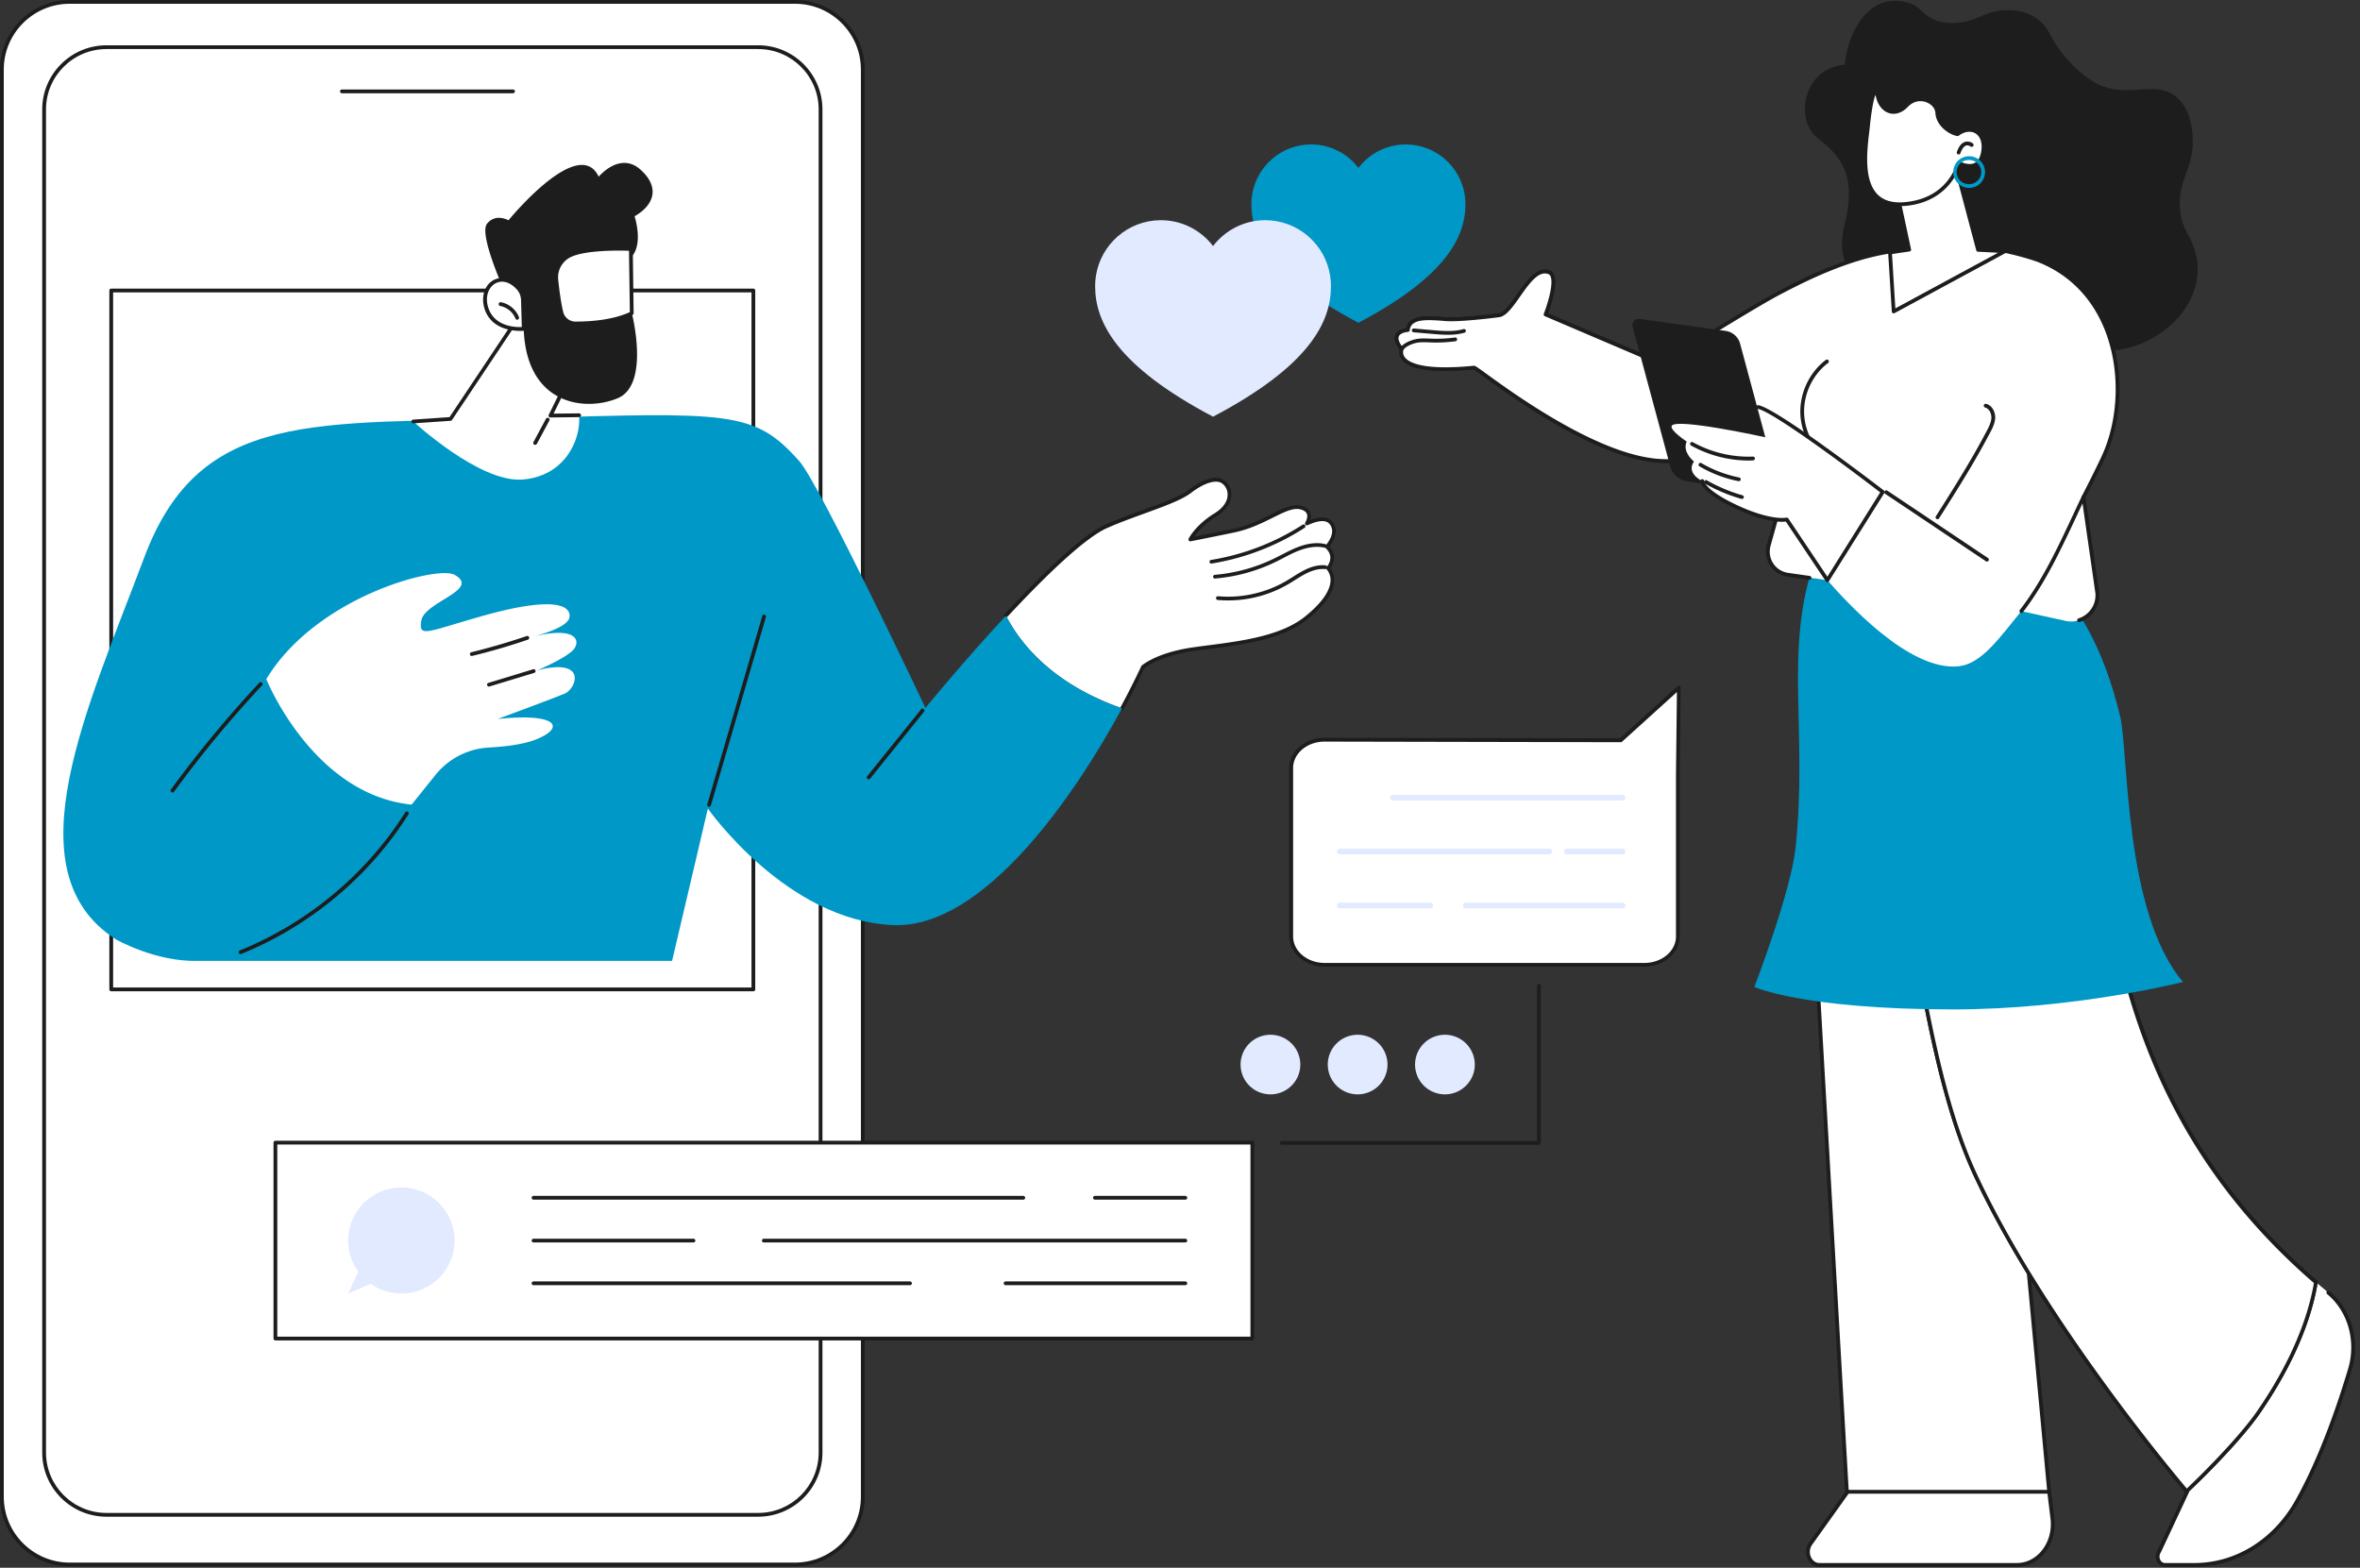 <svg xmlns="http://www.w3.org/2000/svg" width="420" height="279" fill="none"><rect width="100%" height="100%" fill="#333333" stroke="none"/><path fill="#fff" d="M12.402 278.421h129.079c6.628 0 12.066-5.409 12.066-12.037V12.372c0-6.613-5.422-12.037-12.066-12.037H12.402C5.773.335.336 5.745.336 12.372v254.012c0 6.612 5.422 12.037 12.066 12.037Z"/><path fill="#1D1D1D" d="M141.481 278.756H12.402C5.56 278.756 0 273.21 0 266.384V12.372C0 5.546 5.56 0 12.402 0h129.079c6.842 0 12.402 5.546 12.402 12.372v254.012c0 6.826-5.575 12.372-12.402 12.372ZM12.402.67C5.942.67.672 5.912.672 12.372v254.012c0 6.445 5.254 11.701 11.73 11.701h129.079c6.46 0 11.73-5.241 11.73-11.701V12.372c0-6.445-5.254-11.702-11.73-11.702H12.402Z"/><path fill="#1D1D1D" d="M134.927 269.918H18.954c-6.308 0-11.44-5.119-11.44-11.412V19.472c0-6.292 5.132-11.412 11.44-11.412h115.973c6.308 0 11.44 5.12 11.44 11.412v239.034c0 6.293-5.132 11.412-11.44 11.412ZM18.954 8.73c-5.942 0-10.768 4.815-10.768 10.742v239.034c0 5.927 4.826 10.742 10.768 10.742h115.973c5.942 0 10.768-4.815 10.768-10.742V19.472c0-5.927-4.826-10.742-10.768-10.742H18.954Z"/><path fill="#1D1D1D" d="M91.29 16.593H60.85a.339.339 0 0 1-.336-.335c0-.183.152-.336.336-.336h30.455c.184 0 .336.153.336.336a.352.352 0 0 1-.35.335ZM134.073 176.411H19.795a.339.339 0 0 1-.336-.335V51.698c0-.183.153-.335.336-.335h114.278c.183 0 .336.152.336.335v124.378a.329.329 0 0 1-.336.335Zm-113.942-.671h113.606V52.033H20.131V175.74Z"/><path fill="#fff" d="M236.13 97.302s1.695-1.798 1.161-3.46c-.535-1.645-2.154-1.888-4.735-.67 0 0 1.466-2.285-1.176-2.864-2.643-.594-6.171 2.971-11.868 4.144-5.697 1.174-7.683 1.555-7.683 1.555s1.192-2.347 4.491-4.389c3.299-2.041 2.856-4.86 1.298-5.911-1.329-.9-3.727.09-5.789 1.69-2.718 2.088-9.5 3.825-14.983 6.278-4.17 1.874-11.318 8.883-17.825 15.892 2.643 5.12 8.37 12.174 20.666 16.502a128.607 128.607 0 0 0 3.711-7.36s2.612-2.285 9.088-3.169c6.476-.899 15.014-1.554 19.948-5.516 4.948-3.961 5.437-7.039 3.91-8.883.015-.03 1.802-1.965-.214-3.84Z"/><path fill="#1D1D1D" d="M199.689 126.404a.256.256 0 0 1-.153-.046.332.332 0 0 1-.138-.457 144.413 144.413 0 0 0 3.712-7.344c.015-.046.046-.076.076-.107.107-.091 2.75-2.361 9.256-3.26.764-.107 1.558-.214 2.383-.32 6.155-.793 13.12-1.692 17.412-5.135 2.78-2.225 4.353-4.358 4.536-6.156.092-.853-.137-1.615-.672-2.255a.327.327 0 0 1 .016-.442c.061-.076 1.527-1.721-.199-3.337a.355.355 0 0 1-.107-.228c0-.091.031-.183.092-.244.015-.015 1.558-1.676 1.084-3.123-.168-.534-.458-.884-.87-1.067-.734-.32-1.91-.107-3.391.58a.352.352 0 0 1-.397-.077.344.344 0 0 1-.031-.396c0-.015.55-.884.275-1.554-.153-.381-.58-.656-1.237-.808-1.253-.274-2.795.503-4.766 1.478-1.863.93-4.169 2.087-6.964 2.666-5.621 1.158-7.683 1.555-7.698 1.555a.35.35 0 0 1-.336-.122.326.326 0 0 1-.031-.35c.046-.107 1.268-2.454 4.613-4.51 1.481-.915 2.306-2.073 2.321-3.277.016-.838-.366-1.615-1.038-2.072-1.054-.7-3.162-.046-5.407 1.676-1.68 1.295-4.888 2.453-8.279 3.687-2.26.823-4.612 1.677-6.781 2.636-3.421 1.54-9.546 7.009-17.718 15.801-.122.137-.336.137-.473.015-.138-.122-.138-.335-.015-.472 8.339-8.99 14.372-14.368 17.931-15.968 2.184-.975 4.536-1.829 6.827-2.667 3.345-1.203 6.492-2.346 8.095-3.58 1.971-1.509 4.628-2.758 6.186-1.692a3.061 3.061 0 0 1 1.329 2.636c-.015.838-.382 2.438-2.642 3.84-2.154 1.326-3.391 2.803-3.971 3.626 1.038-.198 3.192-.64 6.919-1.402 2.703-.563 4.887-1.645 6.796-2.605 2.078-1.036 3.727-1.874 5.209-1.539.886.198 1.466.61 1.71 1.204.199.472.138.96.031 1.356 1.329-.503 2.383-.594 3.162-.26.595.26 1.023.748 1.252 1.464.474 1.462-.565 2.956-1.023 3.535 1.497 1.615.611 3.245.183 3.824.519.731.748 1.6.657 2.529-.199 2.011-1.818 4.221-4.781 6.613-4.429 3.565-11.501 4.48-17.748 5.272-.809.107-1.604.213-2.367.32-5.82.807-8.462 2.742-8.859 3.047-1.039 2.255-2.322 4.785-3.696 7.314-.031.137-.153.198-.275.198Z"/><path fill="#1D1D1D" d="M218.567 106.855c-.626 0-1.237-.03-1.848-.076a.34.34 0 0 1-.306-.366.34.34 0 0 1 .367-.304c4.2.381 8.507-.595 12.142-2.728.382-.228.764-.472 1.146-.701a22.898 22.898 0 0 1 2.062-1.218c1.344-.686 2.612-.96 3.757-.854a.34.34 0 0 1 .306.366.342.342 0 0 1-.367.305c-1.008-.107-2.153.167-3.391.792-.687.35-1.359.777-2 1.173a28.86 28.86 0 0 1-1.161.716 21.331 21.331 0 0 1-10.707 2.895ZM216.23 102.97a.346.346 0 0 1-.336-.305.34.34 0 0 1 .305-.366 29.97 29.97 0 0 0 10.6-2.925c.443-.214.871-.442 1.298-.655.947-.488 1.94-1.006 2.964-1.387 1.771-.67 3.39-.838 4.796-.503.183.046.29.229.244.396a.328.328 0 0 1-.397.244c-1.283-.305-2.765-.137-4.414.473-.993.365-1.955.868-2.887 1.356-.443.228-.871.457-1.314.67a30.514 30.514 0 0 1-10.829 2.986c0 .016-.015.016-.03.016ZM215.589 100.303a.343.343 0 0 1-.336-.274.329.329 0 0 1 .275-.38 42.75 42.75 0 0 0 16.281-6.263.324.324 0 0 1 .459.091.322.322 0 0 1-.092.457c-4.964 3.216-10.692 5.41-16.541 6.354-.016.015-.031.015-.046.015Z"/><path fill="#0098C7" d="M179.024 109.567c-7.606 8.198-14.327 16.41-14.327 16.41s-18.817-39.829-22.452-43.912c-7.988-8.99-12.265-8.73-49.151-7.634-36.886 1.113-57.49-1.721-67.418 24.76-9.928 26.481-23.995 55.919-5.01 68.002 0 0 7.01 4.022 14.571 3.809h84.372l6.369-27.106s13.945 19.944 32.961 20.737c16.129.67 32.35-23.069 40.735-38.58-12.28-4.312-18.008-11.366-20.65-16.486Z"/><path fill="#1D1D1D" d="M42.813 169.798a.311.311 0 0 1-.305-.213c-.077-.168.015-.366.183-.442 12.112-4.922 22.56-13.652 29.433-24.577a.342.342 0 0 1 .458-.107.34.34 0 0 1 .107.457c-6.95 11.062-17.52 19.884-29.754 24.851-.03.031-.076.031-.122.031ZM30.701 141.031a.335.335 0 0 1-.198-.061.338.338 0 0 1-.076-.472 207.862 207.862 0 0 1 15.716-18.985c.122-.137.336-.137.474-.015.137.122.137.335.015.472a206.082 206.082 0 0 0-15.656 18.924.325.325 0 0 1-.274.137ZM154.602 138.685a.369.369 0 0 1-.214-.076.338.338 0 0 1-.046-.473l9.577-11.9a.336.336 0 0 1 .519.427l-9.577 11.9a.326.326 0 0 1-.259.122ZM126.192 143.576c-.031 0-.061 0-.092-.016-.183-.045-.275-.243-.229-.411l9.791-33.521c.045-.183.244-.274.412-.228.183.045.275.243.229.411l-9.79 33.521a.34.34 0 0 1-.321.244Z"/><path fill="#fff" d="M47.395 120.858s8.247 20.539 25.858 22.337l4.261-5.303a13.112 13.112 0 0 1 9.516-4.86c2.871-.153 6.247-.549 8.584-1.524 4.857-2.026 3.788-4.662-7.026-3.565 0 0 9.928-3.657 11.944-4.526 2.016-.868 4.108-6.429-4.903-4.129 0 0 5.728-2.407 6.659-3.976.932-1.57-.045-3.886-7.774-1.936 0 0 6.598-1.493 6.843-3.565.244-2.057-2.734-3.824-15.793-.107-9.73 2.774-11.074 3.81-10.585.747.534-3.352 10.646-5.485 5.926-8.152-3.04-1.721-24.606 3.825-33.51 18.559Z"/><path fill="#1D1D1D" d="M87.016 122.183a.339.339 0 0 1-.321-.243.317.317 0 0 1 .23-.412l7.957-2.422a.317.317 0 0 1 .412.228.317.317 0 0 1-.229.412l-7.958 2.422c-.03 0-.06.015-.091.015ZM83.958 116.744a.327.327 0 0 1-.32-.259.337.337 0 0 1 .244-.412 115.545 115.545 0 0 0 9.852-2.879.33.33 0 0 1 .427.213.33.33 0 0 1-.214.427 110.53 110.53 0 0 1-9.912 2.895c-.016.015-.046.015-.077.015Z"/><path fill="#fff" d="M91.272 57.945 80.183 74.553l-6.628.457S85.33 85.935 92.983 85.34c7.484-.578 10.447-7.008 10.081-11.442l-5.102.06 3.33-6.78c.015.016-1.466-12.296-10.02-9.233Z"/><path fill="#1D1D1D" d="M73.572 75.346a.345.345 0 0 1-.337-.305.34.34 0 0 1 .306-.366l6.46-.442L91 57.763a.373.373 0 0 1 .168-.138c2.169-.777 4.108-.67 5.743.335 3.879 2.393 4.704 8.899 4.735 9.173 0 .06 0 .122-.031.183l-3.1 6.293 4.551-.046c.183.015.336.152.336.335a.339.339 0 0 1-.336.335l-5.101.061c-.123.015-.23-.06-.29-.152-.062-.092-.077-.229-.016-.32l3.284-6.69c-.122-.807-1.054-6.52-4.414-8.593-1.42-.883-3.131-.99-5.056-.32L80.445 74.736a.356.356 0 0 1-.26.152l-6.629.457h.016Z"/><path fill="#1D1D1D" d="M95.23 79.17a.258.258 0 0 1-.154-.046.331.331 0 0 1-.137-.457l2.23-4.144a.333.333 0 0 1 .458-.138c.168.092.23.29.138.458l-2.23 4.16a.352.352 0 0 1-.306.167ZM89.9 52.064s-4.75-10.33-3.222-12.25c1.527-1.92 3.818-.61 3.818-.61s12.494-15.313 16.053-7.755c0 0 3.788-4.602 7.499-1.204 3.712 3.398 1.955 6.506-1.115 8.243 0 0 1.818 5.485-.977 7.603-2.78 2.118-1.192 8.624.488 9.645 0 0 3.3 12.738-2.535 15.145-5.835 2.423-16.236 1.174-16.71-12.357l-3.299-6.46Z"/><path fill="#fff" d="m93.049 53.405.152 5.12s-5.376.578-6.674-3.78c-1.192-4.007 2.703-6.826 5.697-3.428.52.58.81 1.326.825 2.088Z"/><path fill="#1D1D1D" d="M92.62 58.89c-1.513 0-5.316-.366-6.416-4.038-.61-2.072.046-4.13 1.62-4.997 1.16-.64 2.993-.64 4.658 1.249.55.625.87 1.447.901 2.3l.153 5.12c0 .168-.122.32-.306.35 0-.015-.229.016-.61.016Zm-3.27-8.761c-.411 0-.809.106-1.19.304-1.054.58-1.91 2.149-1.299 4.206 1.039 3.504 4.873 3.61 6.003 3.565l-.138-4.8a2.907 2.907 0 0 0-.733-1.873c-.825-.915-1.756-1.402-2.642-1.402Z"/><path fill="#1D1D1D" d="M92.052 56.91a.345.345 0 0 1-.32-.214 3.672 3.672 0 0 0-2.704-2.24.345.345 0 0 1-.275-.396.345.345 0 0 1 .397-.274c1.42.259 2.688 1.31 3.207 2.65a.327.327 0 0 1-.198.428.139.139 0 0 1-.107.045Z"/><path fill="#fff" d="M112.29 44.293s-7.591-.38-10.798 1.113a4.334 4.334 0 0 0-2.49 4.373c.199 1.843.489 4.113.886 5.805a2.58 2.58 0 0 0 2.505 1.98c2.444 0 6.827-.228 10.035-1.813l-.138-11.458Z"/><path fill="#1D1D1D" d="M102.5 57.9h-.092c-1.359 0-2.52-.93-2.84-2.24-.428-1.783-.718-4.16-.902-5.851a4.672 4.672 0 0 1 2.673-4.708c3.253-1.509 10.646-1.158 10.951-1.143a.335.335 0 0 1 .321.335l.153 11.443a.367.367 0 0 1-.183.305c-3.238 1.6-7.668 1.859-10.081 1.859Zm7.667-13.302c-2.459 0-6.476.168-8.538 1.128a3.998 3.998 0 0 0-2.29 4.022c.167 1.66.473 4.023.885 5.76a2.252 2.252 0 0 0 2.184 1.721h.077c2.306 0 6.491-.228 9.607-1.691l-.153-10.91c-.336-.015-.977-.03-1.772-.03ZM328.294 11.534C328.905 5.41 332.265.884 335.87.29c2.688-.442 4.536.502 4.536.502 1.527.777 1.894 1.768 3.666 2.636.779.381 1.787.64 3.253.656 4.521.045 5.666-2.27 9.882-2.27.932 0 3.223.03 5.269 1.462 1.681 1.173 2.185 2.605 3.147 4.236 0 0 2.367 4.038 6.522 6.765 6.063 3.992 11.455-.61 15.487 3.26 2.398 2.301 2.551 5.912 2.597 7.238.214 5.15-2.719 7.237-2.261 12.525.122 1.401.55 2.91 1.512 4.616 7.362 13.165-11.928 26.588-22.849 17.477-10.05-8.396-18.023-12.92-22.346-8.609-4.322 4.312-19.29 2.026-15.991-10.97 2.428-9.569-1.558-12.555-4.949-15.359-4.017-3.306-2.337-12.418 4.949-12.92Z"/><path fill="#fff" d="M365.26 270.238c.534 4.358-2.459 8.259-6.323 8.259h-35.13c-1.711 0-2.673-2.271-1.588-3.779l6.476-9.066-.016-.168h36.001l.58 4.754Z"/><path fill="#1D1D1D" d="M358.937 278.832h-35.13c-.855 0-1.634-.488-2.062-1.326-.488-.96-.412-2.133.199-2.986l6.476-9.066a.338.338 0 0 1 .55.396l-6.476 9.066a2.197 2.197 0 0 0-.153 2.286c.321.609.84.96 1.451.96h35.13c1.603 0 3.1-.701 4.246-1.981 1.374-1.554 2.016-3.703 1.756-5.897l-.58-4.769a.352.352 0 0 1 .29-.381c.183-.03.351.107.382.29l.58 4.769c.29 2.377-.412 4.723-1.909 6.414-1.268 1.433-2.963 2.225-4.75 2.225Z"/><path fill="#fff" d="m352.002 129.801 12.677 135.683h-36l-7.927-138.029 31.25 2.346Z"/><path fill="#1D1D1D" d="M364.679 265.82h-36a.336.336 0 0 1-.336-.32l-7.927-138.03c0-.091.031-.198.107-.259s.168-.107.26-.091l31.25 2.361c.168.016.29.137.305.305l12.677 135.668a.29.29 0 0 1-.091.259.362.362 0 0 1-.245.107ZM329 265.149h35.313l-12.616-135.028-30.594-2.3L329 265.149Z"/><path fill="#fff" d="M401.807 251.512c4.537-6.49 8.905-14.733 10.356-23.327.718.625 1.451 1.234 2.199 1.859 3.773 3.108 5.346 8.624 3.864 13.622-1.985 6.628-5.162 15.846-9.378 23.434-3.971 7.13-10.905 11.412-18.328 11.412h-5.208c-1.085 0-1.696-1.417-1.039-2.392l4.995-10.635s-.031-.031-.092-.107c4.414-4.175 10.019-10.117 12.631-13.866Z"/><path fill="#fff" d="m349.19 109.064 3.895-6.14s16.755 14.277 20.268 43.928c3.223 27.167 10.096 56.543 38.811 81.318-1.451 8.609-5.819 16.837-10.356 23.327-2.612 3.749-8.217 9.691-12.662 13.866-1.588-1.874-25.492-30.138-37.665-56.391-12.601-27.167-11.531-75.712-23.659-76.534l21.368-23.374Z"/><path fill="#1D1D1D" d="M389.162 265.713h-.015a.32.32 0 0 1-.245-.122c-1.038-1.219-25.446-30.031-37.71-56.467-5.637-12.159-8.554-28.584-11.12-43.09-3.116-17.613-5.804-32.819-12.265-33.246a.353.353 0 0 1-.29-.213.328.328 0 0 1 .061-.351l21.338-23.358 3.879-6.11a.347.347 0 0 1 .229-.152.365.365 0 0 1 .275.076c.046.031 4.277 3.687 8.874 10.925 4.246 6.674 9.684 17.842 11.501 33.231 3.284 27.624 10.234 56.559 38.689 81.105a.303.303 0 0 1 .107.305c-1.573 9.325-6.522 17.903-10.402 23.465-2.749 3.946-8.507 9.98-12.707 13.911-.031.061-.123.091-.199.091ZM328.51 132.209c6.491 1.326 9.027 15.694 12.219 33.719 2.566 14.459 5.453 30.839 11.058 42.922 11.746 25.323 34.672 52.841 37.39 56.056 4.139-3.916 9.684-9.737 12.357-13.576 3.818-5.47 8.675-13.881 10.264-23.008-28.516-24.668-35.496-53.709-38.78-81.41-3.208-27.03-17.641-41.383-19.871-43.455l-3.681 5.805c-.016.016-.016.031-.031.046l-20.925 22.901Z"/><path fill="#fff" d="M369.55 129.695a88.572 88.572 0 0 1 3.803 17.172c3.223 27.167 10.096 56.543 38.811 81.318-1.451 8.609-5.819 16.837-10.356 23.327-2.612 3.749-8.217 9.691-12.662 13.866-1.588-1.874-25.492-30.138-37.665-56.391-12.601-27.167-11.531-75.712-23.659-76.534l2.52-2.758h39.208Z"/><path fill="#1D1D1D" d="M389.162 265.713h-.015a.32.32 0 0 1-.245-.122c-1.038-1.219-25.461-30.047-37.711-56.467-5.636-12.159-8.553-28.584-11.119-43.09-3.116-17.613-5.804-32.819-12.265-33.246a.355.355 0 0 1-.29-.213.328.328 0 0 1 .061-.351l2.52-2.758a.306.306 0 0 1 .245-.106h39.208a.33.33 0 0 1 .32.228c1.848 5.683 3.147 11.473 3.819 17.233 3.284 27.624 10.233 56.559 38.688 81.105a.3.3 0 0 1 .107.305c-1.573 9.325-6.522 17.903-10.401 23.464-2.75 3.947-8.523 9.98-12.708 13.911-.046.077-.138.107-.214.107ZM328.51 132.209c6.491 1.325 9.027 15.694 12.219 33.719 2.566 14.459 5.453 30.839 11.058 42.922 11.73 25.308 34.672 52.841 37.39 56.056 4.139-3.916 9.684-9.737 12.357-13.561 3.818-5.47 8.675-13.881 10.264-23.008-28.516-24.668-35.496-53.709-38.78-81.409-.672-5.638-1.925-11.306-3.727-16.867H330.48l-1.97 2.148Z"/><path fill="#1D1D1D" d="M390.506 278.832h-5.208c-.581 0-1.115-.335-1.421-.884a1.986 1.986 0 0 1 .076-1.996l4.98-10.605a.335.335 0 0 1 .611.275l-4.98 10.635c0 .015-.015.03-.03.046-.26.38-.29.914-.061 1.325.183.335.473.533.825.533h5.208c7.377 0 14.113-4.205 18.038-11.229 4.246-7.618 7.423-16.913 9.348-23.358 1.466-4.891-.046-10.224-3.742-13.271-.138-.122-.168-.335-.046-.472.122-.138.336-.168.473-.046 3.91 3.215 5.499 8.837 3.971 13.972-1.939 6.476-5.132 15.816-9.408 23.495-4.048 7.253-11.013 11.58-18.634 11.58Z"/><path fill="#0098C7" d="M388.503 174.75c-10.554-12.327-9.668-40.926-11.195-47.295-5.881-24.348-18.207-29.346-22.88-29.772l-.062-6.217s-29.906 4.053-31.433 8.396c-5.498 15.739-1.191 30.199-3.375 50.951-.84 7.969-7.347 24.836-7.347 24.836s8.721 3.977 35.359 3.992c21.841 0 40.933-4.891 40.933-4.891Z"/><path fill="#fff" d="m295.407 64.65-20.344-8.685s2.642-6.75.595-7.512c-3.436-1.28-6.246 7.222-8.843 7.633 0 0-6.904.915-9.561.701-2.658-.198-6.431-.7-6.706 1.935 0 0-3.665.183-1.099 3.368 0 0-2.062 4.769 12.876 3.306.504-.046 20.695 16.639 34.075 16.639 9.989 0 20.391-5.653 20.391-5.653l.168-22.932c.015 0-15.61 7.939-21.552 11.2Z"/><path fill="#1D1D1D" d="M296.416 82.37c-11.211 0-27.188-11.61-32.442-15.435-.794-.579-1.481-1.082-1.695-1.204-7.133.686-11.44.092-12.83-1.797-.535-.732-.458-1.433-.367-1.768-.809-1.051-1.053-1.92-.748-2.605.367-.823 1.42-1.067 1.924-1.143.489-2.499 3.941-2.225 6.492-2.011l.519.045c2.581.198 9.424-.7 9.5-.7.947-.153 2.093-1.783 3.208-3.368 1.68-2.392 3.574-5.089 5.804-4.266.336.122.596.38.764.762.763 1.69-.627 5.744-1.054 6.887l19.901 8.486c5.972-3.275 21.277-11.046 21.429-11.122a.374.374 0 0 1 .336.015c.107.06.153.168.153.29l-.168 22.93a.326.326 0 0 1-.168.29c-.107.076-10.6 5.714-20.558 5.714Zm-34.061-17.309c.184 0 .382.137 2.032 1.34 5.208 3.78 21.047 15.299 32.044 15.299 9.088 0 18.649-4.8 20.054-5.531l.168-22.185c-2.703 1.371-15.793 8.045-21.062 10.94-.092.046-.199.06-.29.015l-20.345-8.685a.338.338 0 0 1-.183-.426c.55-1.387 1.817-5.272 1.191-6.674-.091-.213-.214-.335-.397-.396-1.741-.655-3.406 1.721-5.025 4.022-1.237 1.768-2.413 3.444-3.65 3.642-.291.046-6.981.914-9.638.7l-.535-.045c-3.054-.244-5.605-.29-5.804 1.676a.343.343 0 0 1-.321.305c-.366.015-1.359.198-1.619.777-.198.457.062 1.173.779 2.057a.354.354 0 0 1 .046.35c-.015.03-.259.656.245 1.326.702.945 3.238 2.392 12.295 1.508-.015-.015 0-.015.015-.015Z"/><path fill="#fff" d="M362.536 46.229c-12.815-4.297-21.506-1.798-21.506-1.798-8.966-.153-18.955 4.617-24.056 7.511-4.979 2.82-15.625 9.432-21.567 12.708l-20.344-8.685s2.642-6.75.596-7.512c-3.437-1.28-6.247 7.222-8.844 7.634 0 0-6.904.914-9.561.7-2.658-.197-6.431-.7-6.706 1.936 0 0-3.665.183-1.099 3.367 0 0-2.062 4.77 12.876 3.306.504-.045 20.695 16.639 34.075 16.639 2.902 0 5.835-.472 8.538-1.158l12.372 7.009-2.566 9.157c-.672 2.407.932 4.861 3.421 5.211l7.041 1.006c3.376 3.809 14.633 16.364 23.491 15.297 4.017-.487 7.256-5.195 11.028-9.797l8.172 1.798c2.947.427 5.544-1.95 5.376-4.921l-2.474-17.172c1.344-2.62 2.428-4.8 3.406-6.841 5.193-10.91 3.436-29.666-11.669-35.395Z"/><path fill="#1D1D1D" d="M370.005 110.71a.344.344 0 0 1-.321-.228.342.342 0 0 1 .214-.427 4.34 4.34 0 0 0 3.024-4.403l-2.459-17.142a.289.289 0 0 1 .03-.198c1.375-2.681 2.459-4.845 3.406-6.841 3.238-6.796 3.498-15.77.642-22.87-2.322-5.76-6.507-9.935-12.127-12.068-12.555-4.205-21.2-1.813-21.292-1.782-.031.015-.061.015-.092.015h-.397c-9.103 0-19.168 5.226-23.506 7.481-2.642 1.371-6.98 4.007-11.18 6.552-3.727 2.27-7.592 4.617-10.387 6.14a.325.325 0 0 1-.29.015l-20.344-8.684a.338.338 0 0 1-.184-.427c.55-1.387 1.818-5.272 1.192-6.674-.092-.213-.214-.335-.397-.396-1.742-.655-3.407 1.722-5.026 4.022-1.237 1.768-2.413 3.444-3.65 3.642-.29.046-6.98.914-9.638.701l-.534-.046c-3.055-.243-5.606-.29-5.804 1.676a.344.344 0 0 1-.321.305c-.367.015-1.359.198-1.619.777-.199.457.061 1.173.779 2.057a.356.356 0 0 1 .046.35c-.016.031-.26.656.244 1.326.703.945 3.238 2.392 12.295 1.509.199-.016.291.03 2.078 1.325 5.208 3.779 21.047 15.298 32.044 15.298 2.581 0 5.422-.381 8.462-1.143a.344.344 0 0 1 .244.03l12.372 7.01a.32.32 0 0 1 .152.38l-2.566 9.158a3.853 3.853 0 0 0 .474 3.108 3.824 3.824 0 0 0 2.658 1.691l3.849.549c.183.03.305.198.29.381-.031.182-.199.32-.382.289l-3.849-.548a4.497 4.497 0 0 1-3.696-5.653l2.489-8.898-12.02-6.811c-3.04.746-5.896 1.127-8.492 1.127-11.211 0-27.188-11.61-32.442-15.435-.794-.579-1.481-1.081-1.695-1.203-7.133.685-11.44.091-12.83-1.798-.535-.732-.458-1.432-.367-1.768-.809-1.051-1.053-1.92-.748-2.605.367-.823 1.42-1.067 1.924-1.143.489-2.499 3.941-2.224 6.492-2.011l.519.046c2.597.198 9.424-.701 9.5-.701.947-.153 2.093-1.783 3.208-3.368 1.68-2.392 3.574-5.089 5.804-4.266.336.122.596.381.764.762.763 1.691-.627 5.744-1.054 6.887l19.901 8.487c2.765-1.524 6.553-3.825 10.218-6.05 4.201-2.559 8.554-5.195 11.211-6.581 4.43-2.301 14.801-7.695 24.179-7.558.748-.198 9.393-2.3 21.658 1.813 5.804 2.21 10.142 6.506 12.524 12.449 2.918 7.252 2.658 16.44-.672 23.403a329.66 329.66 0 0 1-3.36 6.765l2.459 17.066a5.054 5.054 0 0 1-3.498 5.119c-.03.015-.061.015-.106.015Z"/><path fill="#1D1D1D" d="M249.464 62.44a.407.407 0 0 1-.183-.045.338.338 0 0 1-.107-.458c.596-.96 2.169-1.462 2.917-1.6.764-.137 1.558-.106 2.307-.076.152 0 .305.016.443.016 1.359.045 2.749-.03 4.093-.214.183-.03.351.107.382.29.03.183-.107.35-.29.38-1.39.184-2.811.26-4.216.214-.153 0-.305-.015-.458-.015-.749-.03-1.467-.061-2.154.06-.916.168-2.092.686-2.459 1.296a.341.341 0 0 1-.275.152ZM257.666 59.576c-.946 0-1.878-.076-2.749-.153l-3.345-.289a.34.34 0 0 1-.305-.366.34.34 0 0 1 .366-.304l3.345.29c1.818.151 3.697.319 5.468-.184.184-.045.367.046.413.229.046.183-.046.365-.229.411-.963.274-1.971.366-2.964.366ZM327.438 83.711c-.046 0-.092-.015-.138-.03-3.665-1.585-6.354-5.181-6.827-9.142-.474-3.962 1.283-8.076 4.46-10.483a.352.352 0 0 1 .473.06.35.35 0 0 1-.061.473c-3.009 2.27-4.658 6.14-4.2 9.873.443 3.733 2.963 7.1 6.43 8.594a.334.334 0 0 1 .168.442.311.311 0 0 1-.305.213ZM344.804 92.396a.406.406 0 0 1-.183-.046.338.338 0 0 1-.107-.457c2.887-4.556 6.17-9.721 8.782-14.688l.168-.305c.413-.762.794-1.493.917-2.316.107-.823-.275-1.828-1.085-2.057a.336.336 0 0 1-.244-.411.337.337 0 0 1 .412-.244c1.192.32 1.741 1.676 1.589 2.788-.138.945-.565 1.752-.993 2.545l-.168.305c-2.627 4.997-5.911 10.178-8.813 14.749-.046.076-.153.137-.275.137ZM353.603 99.938a.298.298 0 0 1-.184-.061l-17.916-11.991a.34.34 0 1 1 .382-.564l17.916 11.991a.34.34 0 0 1 .092.472.33.33 0 0 1-.29.153ZM359.729 109.095a.324.324 0 0 1-.199-.076c-.152-.107-.168-.32-.061-.472 3.834-4.937 6.644-10.895 9.348-16.67.565-1.203 1.115-2.391 1.68-3.565a.318.318 0 0 1 .443-.152.317.317 0 0 1 .153.442c-.565 1.173-1.115 2.361-1.68 3.565-2.719 5.805-5.545 11.809-9.424 16.806a.325.325 0 0 1-.26.122ZM300.312 85.676l13.716 1.905c1.36.183 2.475-1.067 2.123-2.392l-6.476-24.044a3.114 3.114 0 0 0-2.55-2.255l-15.32-2.133c-.81-.107-1.466.64-1.252 1.417l6.674 24.76c.367 1.447 1.589 2.529 3.085 2.742Z"/><path fill="#fff" d="m325.207 103.259 9.852-15.694S316.135 73 312.881 72.465l1.405 5.38s-16.159-3.566-16.785-2.042c-.336.807 2.688 2.788 2.688 2.788s-.993 1.524 1.283 3.565c0 0-1.589 1.829 1.481 3.474 0 0-.122 1.722 6.079 4.602 6.201 2.895 8.951 2.24 8.951 2.24l7.224 10.787Z"/><path fill="#1D1D1D" d="M325.208 103.595a.34.34 0 0 1-.275-.153l-7.117-10.62c-.81.092-3.635.183-8.935-2.3-6.232-2.91-6.278-4.74-6.263-4.937a.332.332 0 0 1 .367-.305c.183.015.321.168.305.335 0 .061.229 1.661 5.881 4.297 5.972 2.788 8.706 2.225 8.736 2.21.138-.031.275.03.352.136l6.949 10.377 9.409-15.009c-6.598-5.073-19.321-14.444-21.781-14.855a.329.329 0 0 1-.274-.381.329.329 0 0 1 .381-.275c3.284.549 21.552 14.582 22.331 15.176a.333.333 0 0 1 .076.442l-9.852 15.694a.327.327 0 0 1-.29.168Z"/><path fill="#1D1D1D" d="M311.262 81.959c-3.604 0-7.148-.915-10.309-2.667-.168-.091-.214-.29-.138-.457.092-.168.29-.213.458-.137a20.487 20.487 0 0 0 10.692 2.56c.183-.016.336.137.351.32a.35.35 0 0 1-.321.35c-.244.015-.488.03-.733.03ZM309.461 85.63h-.061a22.22 22.22 0 0 1-6.95-2.635.345.345 0 0 1-.122-.458c.092-.152.306-.213.458-.122a21.761 21.761 0 0 0 6.736 2.56c.183.03.306.214.26.396a.327.327 0 0 1-.321.26ZM309.994 88.8c-.03 0-.061 0-.091-.016a29.303 29.303 0 0 1-6.461-2.712c-.168-.091-.214-.29-.122-.457.091-.167.29-.213.458-.122a28.799 28.799 0 0 0 6.323 2.651c.184.046.275.244.23.412a.374.374 0 0 1-.337.244Z"/><path fill="#fff" d="m347.692 28.142 4.353 16.334 4.751.244-19.78 10.711-.657-10.513 3.422-.488-2.658-12.296 10.569-3.992Z"/><path fill="#1D1D1D" d="M337.016 55.766a.346.346 0 0 1-.168-.045.303.303 0 0 1-.168-.275l-.657-10.513a.322.322 0 0 1 .29-.35l3.055-.442-2.566-11.946a.339.339 0 0 1 .214-.38l10.569-3.978a.347.347 0 0 1 .275.016.293.293 0 0 1 .168.213l4.277 16.09 4.521.229c.152 0 .275.121.305.259.031.152-.03.304-.168.365l-19.795 10.712a.295.295 0 0 1-.152.045Zm-.306-10.559.596 9.676 18.282-9.904-3.574-.183a.312.312 0 0 1-.305-.244l-4.246-15.968-9.943 3.748 2.581 12.022a.38.38 0 0 1-.046.259c-.046.076-.137.122-.229.137l-3.116.457Z"/><path fill="#fff" d="M332.432 22.504c-.382 3.78-2.429 14.475 6.414 13.79 8.233-.64 9.73-7.33 9.73-7.33s3.528 1.982 4.276-1.751c.749-3.733-2.123-5.15-4.49-3.353-1.283-.198-3.482-1.675-3.605-3.793-.122-2.118-3.421-3.49-5.483-1.31-1.985 2.117-4.49 1.111-5.101-1.646-.52-2.27-1.299.944-1.741 5.393Z"/><path fill="#1D1D1D" d="M338.068 36.66c-1.894 0-3.39-.564-4.444-1.661-2.673-2.773-2.032-8.228-1.635-11.474.046-.396.092-.746.123-1.05.641-6.37 1.374-6.416 1.664-6.43.52-.031.673.685.749 1.035.29 1.28 1.023 2.194 1.955 2.438.855.229 1.772-.107 2.581-.96a3.696 3.696 0 0 1 3.987-.99c1.191.426 2.016 1.417 2.077 2.514.107 1.89 2.062 3.2 3.192 3.459 1.207-.869 2.597-.99 3.635-.35 1.161.73 1.635 2.27 1.268 4.128-.229 1.174-.764 1.95-1.558 2.316-1.039.473-2.245.092-2.841-.167-.489 1.478-2.719 6.628-9.913 7.191h-.84Zm-5.3-14.11c-.03.305-.076.67-.122 1.067-.366 3.139-.993 8.38 1.451 10.94 1.069 1.112 2.658 1.584 4.72 1.432 7.866-.61 9.378-6.796 9.439-7.07a.333.333 0 0 1 .199-.228.312.312 0 0 1 .305.015c.015.015 1.497.823 2.612.32.596-.274.977-.884 1.176-1.844.321-1.57-.046-2.85-.962-3.428-.84-.518-1.986-.366-2.994.396-.076.061-.168.076-.26.061-1.328-.198-3.757-1.737-3.894-4.099-.046-.822-.688-1.569-1.635-1.92-1.161-.426-2.382-.106-3.268.823-.963 1.021-2.154 1.448-3.254 1.143-1.176-.32-2.092-1.417-2.428-2.94a2.161 2.161 0 0 0-.092-.32c-.259.609-.672 2.392-.993 5.652Z"/><path fill="#1D1D1D" d="M348.578 27.487c-.031 0-.077 0-.107-.015a.33.33 0 0 1-.214-.427c.351-1.02.84-1.615 1.482-1.798.748-.213 1.359.26 1.374.29.138.122.168.32.046.472a.355.355 0 0 1-.473.061c-.016 0-.382-.29-.779-.168-.397.122-.749.595-1.024 1.372-.03.122-.168.213-.305.213Z"/><path fill="#0098C7" d="M350.441 33.444a2.826 2.826 0 0 1-2.826-2.818 2.826 2.826 0 0 1 5.652 0 2.826 2.826 0 0 1-2.826 2.818Zm0-4.967a2.15 2.15 0 1 0 0 4.297c1.191 0 2.153-.96 2.153-2.148a2.158 2.158 0 0 0-2.153-2.149Z"/><path fill="#fff" d="M222.875 203.35H49.014v34.861h173.861V203.35Z"/><path fill="#1D1D1D" d="M222.875 238.546H49.014a.338.338 0 0 1-.336-.335v-34.862c0-.182.153-.335.336-.335h173.861a.34.34 0 0 1 .336.335v34.862a.338.338 0 0 1-.336.335Zm-173.525-.67h173.189v-34.191H49.349v34.191Z"/><path fill="#E2EAFF" d="M71.435 211.333c-5.224 0-9.47 4.221-9.47 9.432 0 2.072.672 3.977 1.802 5.531l-1.802 3.901 4.017-1.722a9.463 9.463 0 0 0 5.453 1.722c5.223 0 9.47-4.221 9.47-9.432 0-5.196-4.247-9.432-9.47-9.432Z"/><path fill="#1D1D1D" d="M210.945 213.497h-16.084a.338.338 0 0 1-.336-.335c0-.183.153-.335.336-.335h16.084c.183 0 .336.152.336.335a.329.329 0 0 1-.336.335ZM182.109 213.497H94.957a.338.338 0 0 1-.336-.335c0-.183.153-.335.336-.335h87.152c.183 0 .336.152.336.335a.329.329 0 0 1-.336.335ZM210.947 221.115h-75.009a.338.338 0 0 1-.336-.335c0-.183.152-.335.336-.335h75.009c.183 0 .336.152.336.335a.338.338 0 0 1-.336.335ZM123.412 221.115H94.957a.338.338 0 0 1-.336-.335c0-.183.153-.335.336-.335h28.455c.183 0 .336.152.336.335a.338.338 0 0 1-.336.335ZM210.946 228.719h-31.983a.34.34 0 0 1-.336-.335.34.34 0 0 1 .336-.336h31.983a.34.34 0 0 1 .336.336.34.34 0 0 1-.336.335ZM161.948 228.719h-66.99a.339.339 0 0 1-.337-.335.34.34 0 0 1 .336-.336h66.991a.34.34 0 0 1 .336.336.34.34 0 0 1-.336.335Z"/><path fill="#E2EAFF" d="M226.097 194.756a5.309 5.309 0 0 0 5.315-5.302 5.31 5.31 0 0 0-5.315-5.303 5.31 5.31 0 0 0-5.316 5.303c0 2.928 2.38 5.302 5.316 5.302ZM241.614 194.756a5.308 5.308 0 0 0 5.315-5.302 5.308 5.308 0 0 0-5.315-5.303 5.31 5.31 0 0 0-5.315 5.303 5.309 5.309 0 0 0 5.315 5.302ZM257.147 194.756c2.936 0 5.316-2.374 5.316-5.302a5.31 5.31 0 0 0-5.316-5.303 5.31 5.31 0 0 0-5.315 5.303 5.309 5.309 0 0 0 5.315 5.302Z"/><path fill="#1D1D1D" d="M273.858 203.73h-45.745a.338.338 0 0 1-.336-.335c0-.183.153-.335.336-.335h45.424v-27.624c0-.183.153-.335.336-.335.184 0 .336.152.336.335v27.959a.363.363 0 0 1-.351.335Z"/><path fill="#fff" d="M235.721 171.687h56.925c3.284 0 5.941-2.255 5.941-5.043v-28.935l.168-15.328-10.325 9.355-52.694-.091c-3.284 0-5.957 2.255-5.957 5.043v29.971c0 2.773 2.658 5.028 5.942 5.028Z"/><path fill="#1D1D1D" d="M292.646 172.022h-56.925c-3.452 0-6.278-2.407-6.278-5.378v-29.971c0-1.295.535-2.529 1.512-3.504 1.192-1.189 2.933-1.874 4.751-1.874h.015l52.572.091 10.233-9.264c.092-.091.245-.107.367-.061a.351.351 0 0 1 .199.305l-.168 15.343v28.92c0 2.986-2.811 5.393-6.278 5.393Zm-56.925-40.042c-1.65 0-3.208.61-4.277 1.676-.855.853-1.313 1.92-1.313 3.032v29.971c0 2.59 2.505 4.708 5.605 4.708h56.925c3.086 0 5.606-2.118 5.606-4.708v-28.935l.168-14.566-9.76 8.837a.312.312 0 0 1-.229.092l-52.725-.107Z"/><path fill="#E2EAFF" d="M288.765 142.463h-40.872a.507.507 0 0 1-.504-.503c0-.274.229-.502.504-.502h40.872c.275 0 .504.228.504.502a.507.507 0 0 1-.504.503ZM288.767 152.047h-9.898a.507.507 0 0 1-.504-.503c0-.274.229-.502.504-.502h9.898c.275 0 .504.228.504.502a.507.507 0 0 1-.504.503ZM275.707 152.047h-37.283a.507.507 0 0 1-.504-.503c0-.274.229-.502.504-.502h37.283c.275 0 .504.228.504.502a.498.498 0 0 1-.504.503ZM288.767 161.646h-27.906a.508.508 0 0 1-.504-.503c0-.274.23-.502.504-.502h27.906c.275 0 .504.228.504.502a.507.507 0 0 1-.504.503ZM254.553 161.646H238.44a.507.507 0 0 1-.504-.503c0-.274.229-.502.504-.502h16.113c.275 0 .504.228.504.502a.507.507 0 0 1-.504.503Z"/><path fill="#0098C7" d="M222.707 36.34c0-.549.046-1.098.122-1.616.779-5.104 5.178-9.02 10.493-9.02 3.437 0 6.492 1.63 8.431 4.175 1.94-2.53 4.995-4.175 8.431-4.175 5.316 0 9.715 3.916 10.494 9.02.076.534.122 1.067.122 1.616 0 5.866-3.544 12.92-19.047 21.102-15.502-8.182-19.046-15.221-19.046-21.102Z"/><path fill="#E2EAFF" d="M194.895 50.906c0-.61.045-1.204.137-1.783.855-5.622 5.712-9.934 11.562-9.934 3.788 0 7.148 1.798 9.287 4.601 2.138-2.788 5.498-4.601 9.286-4.601 5.85 0 10.707 4.312 11.562 9.934.092.58.138 1.173.138 1.783 0 6.475-3.895 14.246-20.986 23.251-17.092-9.02-20.986-16.79-20.986-23.251Z"/></svg>